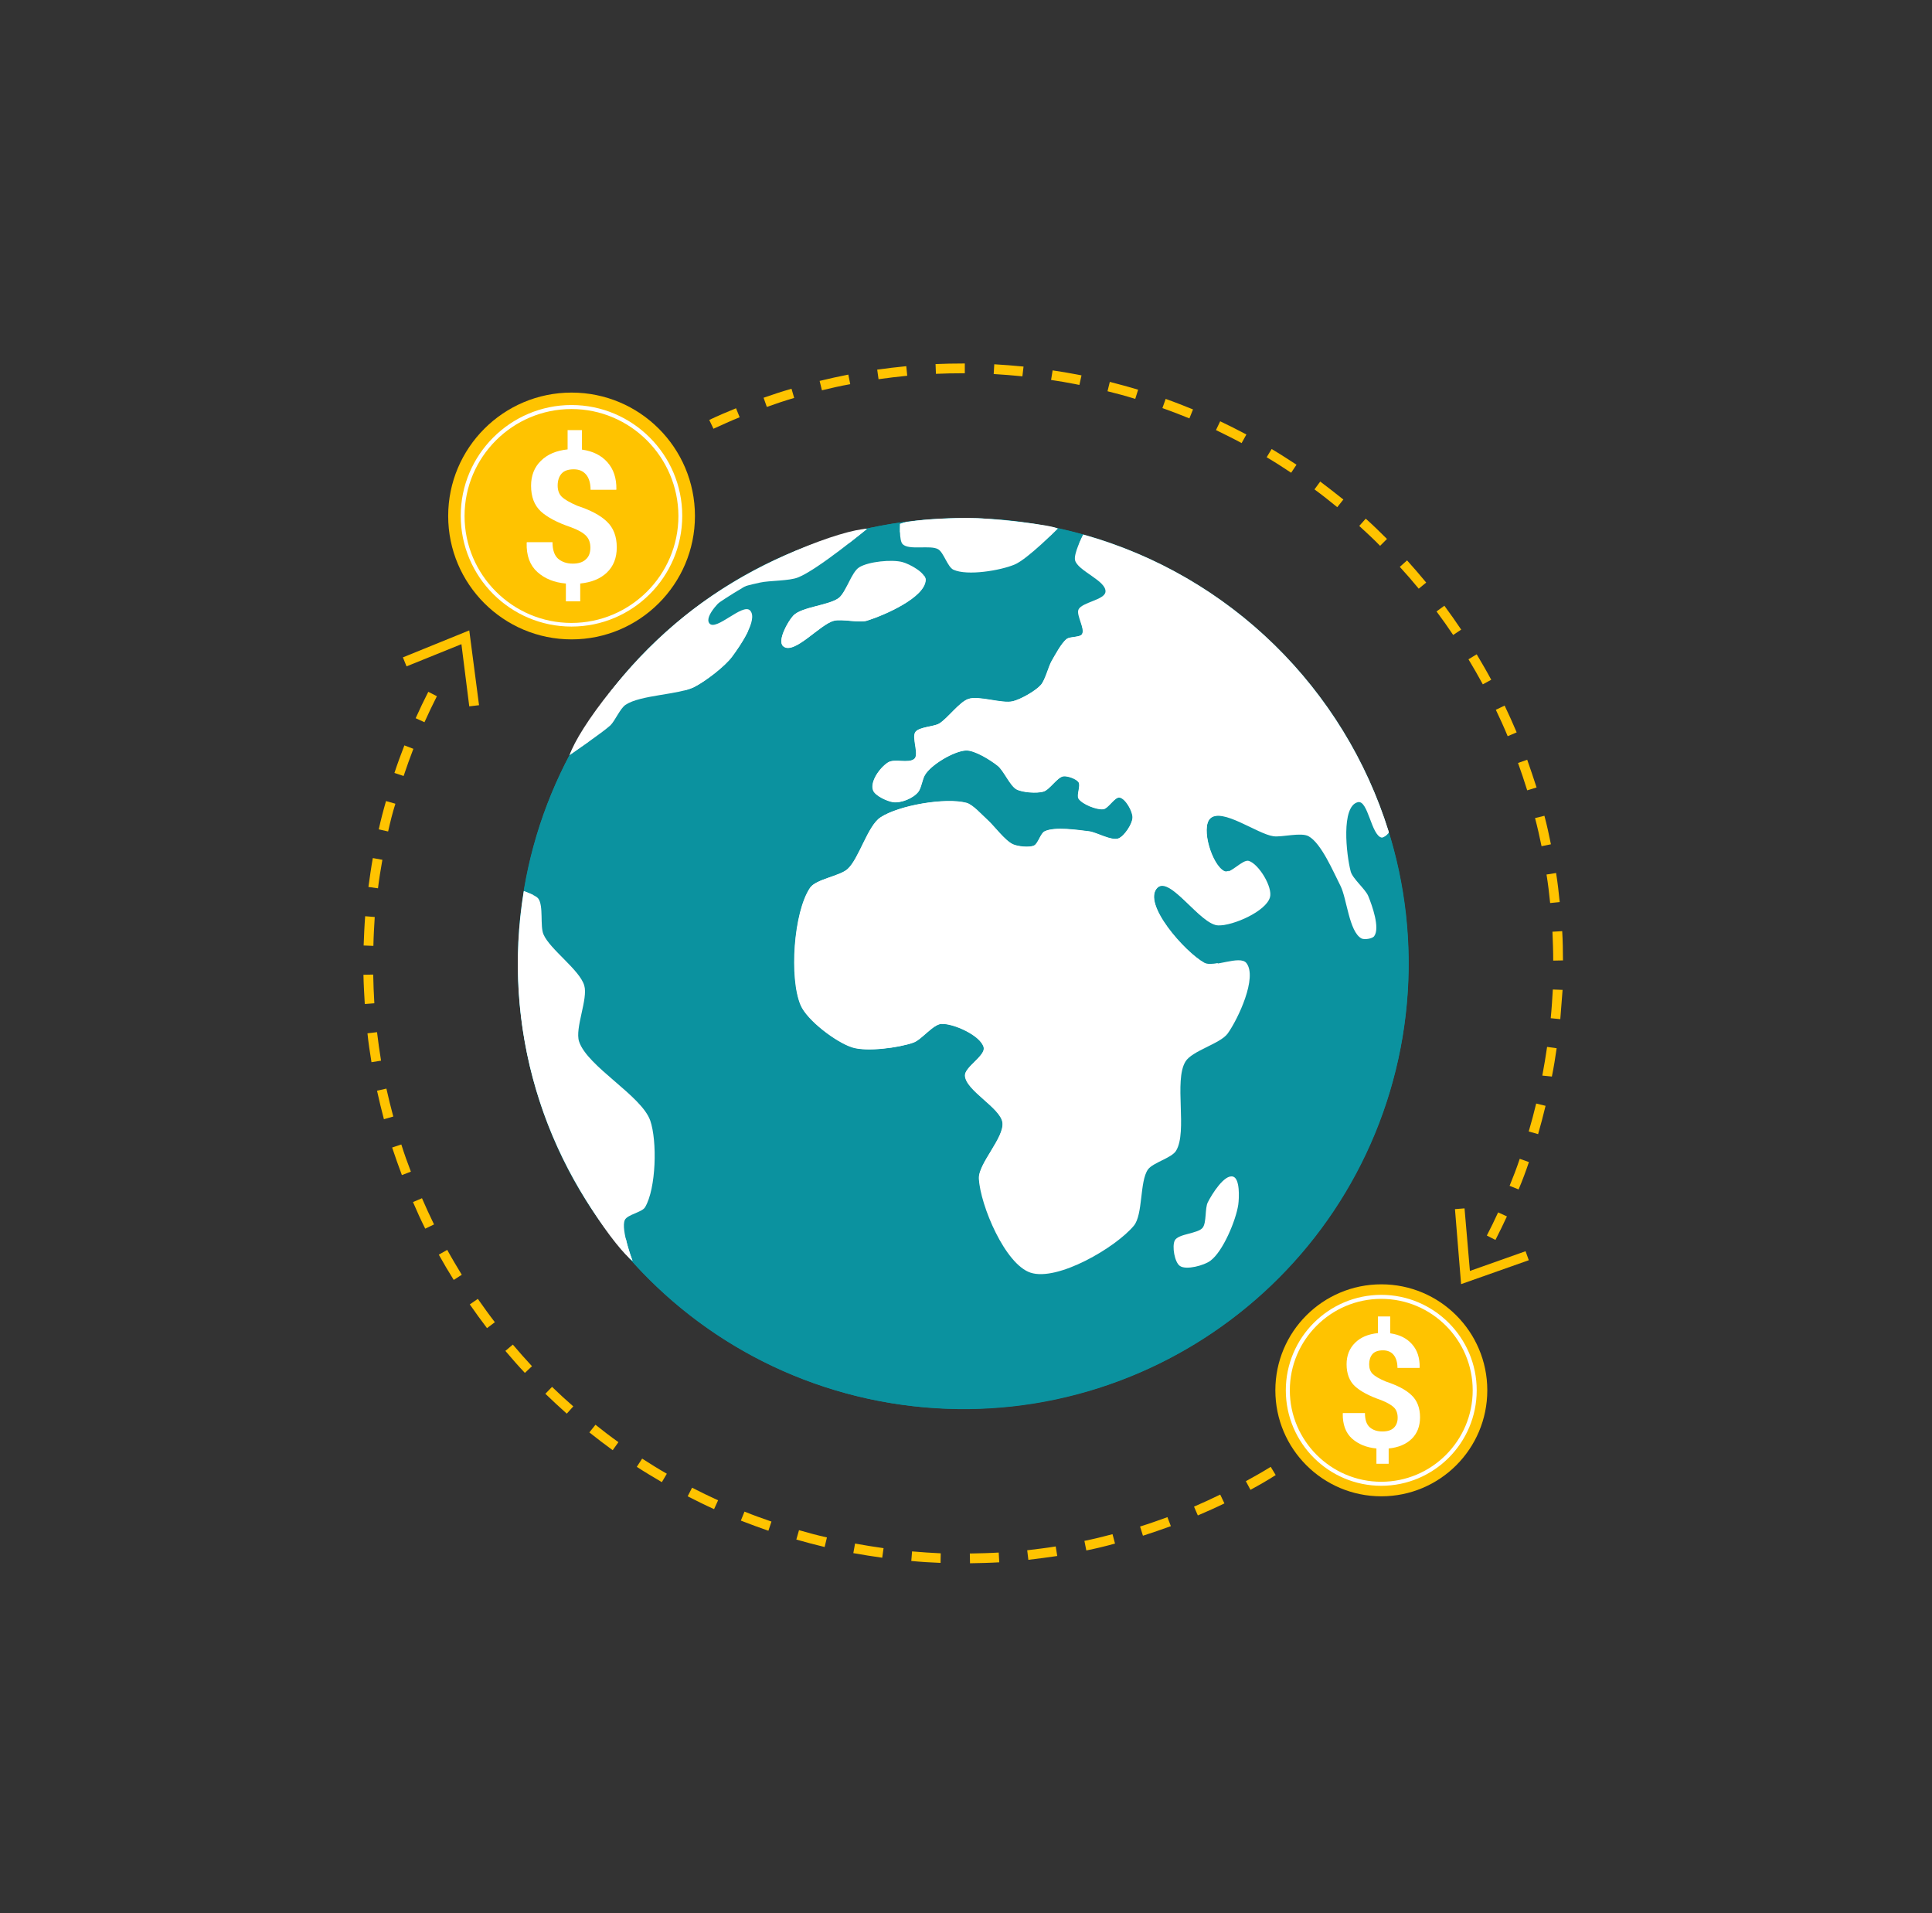 <svg width="101" height="100" viewBox="0 0 101 100" fill="none" xmlns="http://www.w3.org/2000/svg">
<rect x="0" y="0" width="101" height="100" fill="#333333" stroke="none"/>
<path d="M52.853 73.505C65.636 72.123 74.878 60.64 73.496 47.857C72.114 35.074 60.631 25.832 47.848 27.215C35.066 28.597 25.824 40.08 27.206 52.862C28.588 65.645 40.071 74.887 52.853 73.505Z" fill="#0B929F"/>
<path d="M59.542 57.42C65.791 51.172 65.791 41.041 59.542 34.793C53.294 28.545 43.163 28.545 36.915 34.793C30.667 41.041 30.667 51.172 36.915 57.42C43.163 63.669 53.294 63.669 59.542 57.42Z" fill="#0B929F"/>
<path d="M54.754 27.5C42.124 25.07 29.924 33.34 27.494 45.97C25.064 58.6 33.334 70.8 45.964 73.23C58.594 75.66 70.794 67.39 73.224 54.76C75.644 42.13 67.374 29.93 54.754 27.5ZM72.714 54.66C70.344 67.01 58.404 75.1 46.054 72.72C33.704 70.35 25.614 58.41 27.994 46.06C30.364 33.71 42.304 25.62 54.654 28C67.004 30.37 75.094 42.31 72.714 54.66Z" fill="#0B929F"/>
<path d="M32.663 63.77C32.793 63.48 33.563 63.37 33.723 63.1C34.303 62.12 34.363 59.64 33.993 58.57C33.533 57.26 30.713 55.76 30.273 54.44C30.043 53.74 30.753 52.21 30.543 51.51C30.303 50.69 28.753 49.63 28.413 48.84C28.223 48.41 28.423 47.36 28.143 46.97C28.033 46.81 27.513 46.63 27.383 46.58C26.203 53.74 28.433 60.72 32.933 65.8C33.023 65.86 33.063 65.9 33.063 65.9C33.063 65.9 32.443 64.26 32.663 63.77Z" fill="white"/>
<path d="M32.703 36.84C33.473 36.32 35.463 36.32 36.293 35.91C36.863 35.62 37.913 34.83 38.283 34.31C38.663 33.79 39.653 32.38 39.213 31.91C38.833 31.5 37.423 33.02 37.083 32.58C36.793 32.2 37.763 31.27 38.143 30.98C38.473 30.72 39.333 30.54 39.733 30.45C40.223 30.34 41.263 30.37 41.723 30.18C42.743 29.78 45.313 27.65 45.313 27.65C45.313 27.65 45.283 27.65 45.243 27.65C38.663 29.13 32.963 33.44 29.773 39.47C30.063 39.27 31.463 38.31 31.903 37.92C32.153 37.68 32.423 37.02 32.703 36.84Z" fill="white"/>
<path d="M47.186 28.44C47.516 28.78 48.646 28.47 49.046 28.71C49.336 28.88 49.536 29.64 49.846 29.78C50.576 30.11 52.296 29.82 53.036 29.51C53.716 29.23 55.296 27.63 55.296 27.63C55.296 27.63 55.286 27.62 55.256 27.61C55.086 27.57 54.916 27.54 54.756 27.51C52.256 27.03 49.776 26.97 47.376 27.28C47.266 27.31 47.166 27.35 47.056 27.39C47.056 27.37 46.996 28.25 47.186 28.44Z" fill="white"/>
<path d="M45.32 32.44C46.21 32.16 48.35 31.24 48.38 30.31C48.39 29.93 47.55 29.48 47.18 29.38C46.63 29.23 45.41 29.35 44.92 29.65C44.51 29.9 44.23 30.95 43.86 31.25C43.36 31.65 41.91 31.72 41.47 32.18C41.18 32.49 40.62 33.5 40.94 33.78C41.5 34.27 42.87 32.62 43.6 32.45C44.01 32.34 44.91 32.57 45.32 32.44Z" fill="white"/>
<path d="M56.201 29.28C56.331 29.84 57.861 30.36 57.791 30.94C57.741 31.36 56.551 31.48 56.381 31.86C56.251 32.16 56.741 32.87 56.561 33.15C56.451 33.33 55.931 33.27 55.761 33.4C55.481 33.61 55.141 34.26 54.961 34.57C54.801 34.86 54.631 35.55 54.411 35.8C54.131 36.12 53.351 36.56 52.941 36.66C52.371 36.8 51.161 36.35 50.611 36.54C50.141 36.7 49.511 37.58 49.081 37.83C48.801 37.99 48.051 38 47.851 38.26C47.641 38.54 48.061 39.45 47.791 39.67C47.481 39.93 46.751 39.64 46.411 39.86C45.991 40.13 45.461 40.86 45.641 41.32C45.751 41.6 46.381 41.89 46.681 41.93C47.101 41.99 47.741 41.73 48.001 41.39C48.151 41.2 48.211 40.73 48.341 40.52C48.651 39.98 49.861 39.26 50.491 39.23C50.951 39.21 51.791 39.74 52.151 40.03C52.461 40.27 52.791 41.07 53.131 41.26C53.441 41.43 54.201 41.48 54.541 41.38C54.861 41.29 55.261 40.63 55.581 40.58C55.791 40.55 56.261 40.71 56.381 40.89C56.501 41.07 56.261 41.57 56.381 41.75C56.571 42.04 57.321 42.34 57.671 42.3C57.931 42.27 58.271 41.64 58.531 41.69C58.841 41.75 59.211 42.42 59.201 42.73C59.201 43.06 58.771 43.71 58.461 43.83C58.091 43.97 57.321 43.51 56.931 43.46C56.351 43.39 55.121 43.2 54.601 43.46C54.391 43.56 54.261 44.1 54.051 44.2C53.801 44.32 53.201 44.25 52.951 44.14C52.521 43.95 51.951 43.16 51.601 42.85C51.341 42.62 50.851 42.06 50.511 41.97C49.411 41.68 46.971 42.1 46.021 42.73C45.351 43.17 44.901 44.89 44.301 45.43C43.891 45.8 42.641 45.96 42.341 46.41C41.481 47.69 41.251 51.13 41.851 52.54C42.191 53.34 43.721 54.49 44.551 54.75C45.311 54.99 46.981 54.77 47.741 54.5C48.161 54.36 48.771 53.54 49.211 53.52C49.841 53.49 51.271 54.13 51.421 54.75C51.521 55.18 50.421 55.78 50.441 56.22C50.471 57 52.291 57.9 52.401 58.67C52.511 59.46 51.131 60.82 51.171 61.61C51.251 63.01 52.541 66.08 53.871 66.52C55.281 66.99 58.321 65.21 59.271 64.07C59.761 63.49 59.571 61.75 60.011 61.13C60.261 60.77 61.251 60.53 61.481 60.15C62.091 59.15 61.361 56.49 61.971 55.49C62.311 54.92 63.791 54.56 64.181 54.02C64.731 53.25 65.741 51.09 65.161 50.34C64.821 49.9 63.431 50.61 62.951 50.34C61.941 49.78 59.681 47.24 60.501 46.41C61.161 45.75 62.751 48.35 63.691 48.37C64.461 48.39 66.181 47.64 66.391 46.9C66.541 46.37 65.811 45.17 65.291 45C64.961 44.89 64.321 45.71 64.001 45.55C63.361 45.24 62.761 43.29 63.261 42.79C63.871 42.19 65.721 43.59 66.571 43.71C67.031 43.77 68.011 43.49 68.411 43.71C69.081 44.08 69.721 45.61 70.071 46.29C70.411 46.95 70.521 48.69 71.171 49.05C71.321 49.13 71.741 49.07 71.841 48.93C72.151 48.5 71.731 47.33 71.531 46.84C71.381 46.47 70.711 45.93 70.611 45.55C70.381 44.67 70.101 42.15 70.981 41.93C71.521 41.79 71.681 43.67 72.231 43.78C72.341 43.8 72.601 43.53 72.601 43.53C72.601 43.53 72.601 43.51 72.591 43.48C70.301 36.13 64.421 30.13 56.621 27.96C56.571 28.05 56.121 28.95 56.201 29.28Z" fill="white"/>
<path d="M64.463 61.5C64.823 61.61 64.783 62.6 64.733 62.97C64.613 63.78 63.933 65.42 63.273 65.9C62.953 66.14 62.013 66.4 61.683 66.17C61.403 65.98 61.263 65.14 61.413 64.84C61.593 64.48 62.623 64.49 62.873 64.17C63.083 63.9 62.983 63.14 63.143 62.84C63.353 62.42 64.013 61.36 64.463 61.5Z" fill="white"/>
<path d="M38.286 34.3C38.496 34.02 38.876 33.48 39.116 32.97C37.856 33.85 36.726 34.9 35.766 36.09C35.966 36.04 36.146 35.98 36.286 35.91C36.866 35.62 37.906 34.82 38.286 34.3Z" fill="white"/>
<path d="M43.867 31.24C43.367 31.64 41.917 31.71 41.477 32.17C41.187 32.48 40.627 33.49 40.947 33.77C41.507 34.26 42.877 32.61 43.607 32.44C44.027 32.34 44.927 32.57 45.337 32.44C46.227 32.16 48.367 31.24 48.397 30.31C48.397 30.25 48.377 30.19 48.337 30.12C48.307 30.12 48.277 30.12 48.237 30.12C46.877 30.12 45.557 30.29 44.297 30.61C44.157 30.87 44.017 31.11 43.867 31.24Z" fill="white"/>
<path d="M56.577 33.14C56.467 33.32 55.947 33.26 55.777 33.39C55.497 33.6 55.157 34.25 54.977 34.56C54.817 34.85 54.647 35.54 54.427 35.79C54.147 36.11 53.367 36.55 52.957 36.65C52.387 36.79 51.177 36.34 50.627 36.53C50.157 36.69 49.527 37.57 49.097 37.82C48.817 37.98 48.067 37.99 47.867 38.25C47.657 38.53 48.077 39.44 47.807 39.66C47.497 39.92 46.767 39.63 46.427 39.85C46.007 40.12 45.477 40.85 45.657 41.31C45.767 41.59 46.397 41.88 46.697 41.92C47.117 41.98 47.757 41.72 48.017 41.38C48.167 41.19 48.227 40.72 48.357 40.51C48.667 39.97 49.877 39.25 50.507 39.22C50.967 39.2 51.807 39.73 52.167 40.02C52.477 40.26 52.807 41.06 53.147 41.25C53.457 41.42 54.217 41.47 54.557 41.37C54.877 41.28 55.277 40.62 55.597 40.57C55.807 40.54 56.277 40.7 56.397 40.88C56.517 41.06 56.277 41.56 56.397 41.74C56.587 42.03 57.337 42.33 57.687 42.29C57.947 42.26 58.287 41.63 58.547 41.68C58.857 41.74 59.227 42.41 59.217 42.72C59.217 43.05 58.787 43.7 58.477 43.82C58.107 43.96 57.337 43.5 56.947 43.45C56.367 43.38 55.137 43.19 54.617 43.45C54.407 43.55 54.277 44.09 54.067 44.19C53.817 44.31 53.217 44.24 52.967 44.13C52.537 43.94 51.967 43.15 51.617 42.84C51.357 42.61 50.867 42.05 50.527 41.96C49.427 41.67 46.987 42.09 46.037 42.72C45.367 43.16 44.917 44.88 44.317 45.42C43.907 45.79 42.657 45.95 42.357 46.4C41.497 47.68 41.267 51.12 41.867 52.53C42.207 53.33 43.737 54.48 44.567 54.74C45.327 54.98 46.997 54.76 47.757 54.49C48.177 54.35 48.787 53.53 49.227 53.51C49.857 53.48 51.287 54.12 51.437 54.74C51.537 55.17 50.437 55.77 50.457 56.21C50.487 56.99 52.307 57.89 52.417 58.66C52.527 59.45 51.147 60.81 51.187 61.6C51.187 61.67 51.197 61.75 51.207 61.83C57.237 60.7 62.067 56.19 63.667 50.34C63.377 50.39 63.117 50.41 62.957 50.32C61.947 49.76 59.687 47.22 60.507 46.39C61.167 45.73 62.757 48.33 63.697 48.35C63.807 48.35 63.937 48.34 64.087 48.31C64.187 47.59 64.237 46.85 64.237 46.11C64.237 45.91 64.237 45.72 64.227 45.52C64.147 45.55 64.067 45.56 64.007 45.53C63.367 45.22 62.767 43.27 63.267 42.77C63.407 42.63 63.617 42.6 63.857 42.63C62.897 38.29 60.167 34.61 56.467 32.39C56.557 32.68 56.677 32.98 56.577 33.14Z" fill="white"/>
<path d="M32.724 64.77C28.744 59.9 26.804 53.42 27.874 46.78C27.694 46.69 27.474 46.61 27.394 46.58C26.804 50.32 27.034 54.07 28.314 57.83C29.644 61.76 32.284 65.36 33.074 65.9C33.064 65.9 32.854 65.34 32.724 64.77Z" fill="white"/>
<path d="M44.411 28.37C44.941 27.96 45.331 27.64 45.331 27.64C44.091 27.67 39.671 29.25 36.281 31.82C32.941 34.36 30.231 38.11 29.781 39.46C29.921 39.36 30.311 39.09 30.731 38.79C33.761 33.64 38.711 29.92 44.411 28.37Z" fill="white"/>
<path d="M47.047 27.82C49.637 27.44 52.267 27.51 54.867 28.04C55.117 27.8 55.287 27.63 55.287 27.63C54.947 27.41 51.927 27.13 51.477 27.11C50.747 27.02 47.867 27.1 47.047 27.38C47.057 27.37 47.047 27.58 47.047 27.82Z" fill="white"/>
<path d="M56.414 28.41C64.124 30.53 69.924 36.46 72.144 43.73C72.324 43.84 72.624 43.57 72.594 43.46C70.264 35.98 64.294 30.08 56.634 27.94C56.604 27.99 56.514 28.18 56.414 28.41Z" fill="white"/>
<path d="M50.71 81.71L50.7 81.2C51.2 81.19 51.71 81.18 52.21 81.15L52.24 81.66C51.73 81.69 51.22 81.7 50.71 81.71ZM49.17 81.69C48.66 81.67 48.15 81.64 47.64 81.59L47.68 81.09C48.18 81.13 48.69 81.17 49.18 81.19L49.17 81.69ZM53.76 81.53L53.7 81.03C54.2 80.97 54.7 80.91 55.19 80.83L55.27 81.33C54.78 81.4 54.27 81.47 53.76 81.53ZM46.12 81.42C45.62 81.35 45.11 81.27 44.61 81.18L44.7 80.68C45.2 80.77 45.69 80.85 46.19 80.92L46.12 81.42ZM56.79 81.04L56.69 80.54C57.18 80.44 57.67 80.32 58.16 80.19L58.29 80.68C57.79 80.82 57.29 80.94 56.79 81.04ZM43.11 80.86C42.61 80.74 42.12 80.61 41.63 80.47L41.77 79.98C42.25 80.12 42.74 80.25 43.23 80.36L43.11 80.86ZM59.75 80.27L59.6 79.79C60.08 79.64 60.56 79.47 61.03 79.3L61.21 79.77C60.72 79.95 60.24 80.11 59.75 80.27ZM40.17 80.01C39.69 79.84 39.21 79.67 38.73 79.48L38.92 79.01C39.39 79.2 39.86 79.37 40.33 79.53L40.17 80.01ZM62.62 79.21L62.42 78.75C62.88 78.55 63.34 78.34 63.79 78.12L64.01 78.58C63.56 78.8 63.09 79.01 62.62 79.21ZM37.33 78.88C36.86 78.67 36.4 78.44 35.95 78.21L36.18 77.76C36.63 77.99 37.08 78.21 37.54 78.42L37.33 78.88ZM65.37 77.87L65.13 77.42C65.57 77.18 66.01 76.93 66.43 76.67L66.69 77.1C66.27 77.37 65.82 77.63 65.37 77.87ZM34.6 77.47C34.16 77.21 33.72 76.95 33.29 76.67L33.57 76.24C33.99 76.51 34.42 76.78 34.86 77.03L34.6 77.47ZM32.03 75.8C31.62 75.5 31.21 75.19 30.81 74.87L31.13 74.47C31.52 74.78 31.92 75.09 32.33 75.38L32.03 75.8ZM29.63 73.89C29.25 73.55 28.87 73.2 28.51 72.85L28.86 72.49C29.22 72.84 29.59 73.18 29.97 73.51L29.63 73.89ZM27.44 71.76C27.09 71.39 26.75 71 26.42 70.61L26.81 70.28C27.13 70.66 27.47 71.04 27.81 71.41L27.44 71.76ZM25.46 69.42C25.15 69.01 24.85 68.6 24.56 68.18L24.98 67.89C25.27 68.3 25.56 68.71 25.87 69.11L25.46 69.42ZM23.72 66.9C23.45 66.47 23.19 66.03 22.94 65.58L23.38 65.33C23.62 65.77 23.88 66.2 24.14 66.63L23.72 66.9ZM22.23 64.22C22 63.76 21.79 63.3 21.59 62.83L22.06 62.63C22.26 63.09 22.47 63.55 22.69 64L22.23 64.22ZM21.01 61.42C20.83 60.94 20.66 60.46 20.5 59.98L20.98 59.82C21.13 60.3 21.3 60.77 21.48 61.24L21.01 61.42ZM20.07 58.5C19.94 58.01 19.82 57.51 19.71 57.01L20.2 56.9C20.31 57.39 20.43 57.88 20.56 58.36L20.07 58.5ZM19.42 55.52C19.34 55.02 19.26 54.51 19.21 54.01L19.71 53.95C19.77 54.45 19.84 54.95 19.92 55.44L19.42 55.52ZM19.07 52.48C19.04 51.97 19.01 51.46 19 50.95L19.51 50.94C19.52 51.44 19.54 51.94 19.57 52.44L19.07 52.48ZM19.52 49.44L19.01 49.42C19.03 48.91 19.05 48.4 19.09 47.89L19.59 47.93C19.56 48.43 19.53 48.93 19.52 49.44ZM19.76 46.43L19.26 46.36C19.33 45.86 19.4 45.35 19.49 44.85L19.99 44.94C19.9 45.44 19.82 45.94 19.76 46.43ZM20.29 43.46L19.8 43.35C19.91 42.85 20.04 42.35 20.18 41.87L20.67 42.01C20.52 42.48 20.4 42.97 20.29 43.46ZM21.1 40.56L20.62 40.4C20.78 39.91 20.96 39.43 21.14 38.96L21.61 39.14C21.43 39.61 21.26 40.08 21.1 40.56ZM22.19 37.75L21.73 37.54C21.94 37.07 22.16 36.61 22.39 36.16L22.84 36.39C22.61 36.84 22.4 37.29 22.19 37.75Z" fill="#FFC300"/>
<path d="M78.178 64.81L77.728 64.58C77.938 64.18 78.128 63.78 78.318 63.37L78.778 63.58C78.588 63.99 78.388 64.4 78.178 64.81ZM79.388 62.17L78.918 61.98C79.108 61.52 79.288 61.05 79.448 60.57L79.928 60.74C79.768 61.22 79.588 61.7 79.388 62.17ZM80.408 59.28L79.918 59.14C80.058 58.66 80.188 58.18 80.308 57.68L80.798 57.8C80.678 58.3 80.548 58.79 80.408 59.28ZM81.128 56.27L80.628 56.22C80.728 55.69 80.808 55.2 80.878 54.72L81.378 54.79C81.308 55.28 81.228 55.78 81.128 56.27ZM81.568 53.27L81.068 53.22C81.118 52.72 81.148 52.22 81.178 51.72L81.688 51.74C81.648 52.25 81.608 52.76 81.568 53.27ZM81.198 50.21C81.198 49.71 81.178 49.2 81.158 48.7L81.668 48.67C81.698 49.18 81.708 49.69 81.708 50.2L81.198 50.21ZM81.038 47.2C80.988 46.7 80.928 46.2 80.848 45.71L81.348 45.63C81.428 46.13 81.488 46.64 81.538 47.15L81.038 47.2ZM80.588 44.23C80.488 43.74 80.378 43.25 80.248 42.76L80.738 42.64C80.868 43.13 80.978 43.63 81.078 44.13L80.588 44.23ZM79.838 41.31C79.688 40.83 79.528 40.35 79.358 39.88L79.838 39.71C80.008 40.19 80.168 40.67 80.328 41.16L79.838 41.31ZM78.818 38.48C78.628 38.02 78.418 37.56 78.198 37.1L78.658 36.88C78.878 37.34 79.088 37.81 79.288 38.28L78.818 38.48ZM77.518 35.77C77.278 35.33 77.028 34.89 76.768 34.46L77.198 34.2C77.458 34.64 77.718 35.08 77.958 35.53L77.518 35.77ZM75.968 33.19C75.688 32.77 75.398 32.36 75.098 31.96L75.508 31.66C75.808 32.07 76.108 32.49 76.388 32.91L75.968 33.19ZM74.168 30.77C73.848 30.38 73.518 30 73.178 29.63L73.558 29.29C73.898 29.67 74.238 30.06 74.558 30.45L74.168 30.77ZM72.148 28.53C71.798 28.17 71.428 27.83 71.058 27.49L71.398 27.11C71.778 27.45 72.148 27.81 72.508 28.17L72.148 28.53ZM69.908 26.51C69.518 26.19 69.128 25.88 68.718 25.58L69.018 25.17C69.428 25.48 69.828 25.79 70.228 26.11L69.908 26.51ZM67.498 24.71C67.078 24.43 66.658 24.16 66.218 23.9L66.478 23.47C66.918 23.73 67.348 24.01 67.778 24.29L67.498 24.71ZM64.908 23.16C64.468 22.92 64.018 22.7 63.568 22.48L63.788 22.02C64.248 22.24 64.708 22.47 65.158 22.71L64.908 23.16ZM37.298 22.41L37.078 21.95C37.538 21.73 38.008 21.53 38.478 21.34L38.668 21.81C38.218 21.99 37.758 22.2 37.298 22.41ZM62.178 21.87C61.718 21.68 61.248 21.5 60.768 21.33L60.938 20.85C61.418 21.02 61.898 21.21 62.368 21.4L62.178 21.87ZM40.088 21.27L39.918 20.79C40.398 20.62 40.888 20.46 41.378 20.32L41.518 20.8C41.038 20.94 40.558 21.1 40.088 21.27ZM59.348 20.85C58.868 20.7 58.388 20.57 57.898 20.45L58.018 19.96C58.518 20.09 59.008 20.22 59.498 20.37L59.348 20.85ZM42.968 20.4L42.848 19.91C43.338 19.79 43.838 19.68 44.348 19.58L44.448 20.08C43.948 20.17 43.458 20.28 42.968 20.4ZM56.428 20.12L56.178 20.07C55.768 19.99 55.358 19.92 54.948 19.86L55.028 19.36C55.448 19.42 55.858 19.49 56.278 19.57L56.538 19.62L56.428 20.12ZM45.928 19.82L45.858 19.32C46.358 19.25 46.868 19.19 47.378 19.14L47.428 19.64C46.928 19.69 46.428 19.75 45.928 19.82ZM53.448 19.67C52.948 19.62 52.448 19.58 51.948 19.55L51.978 19.04C52.488 19.07 52.998 19.11 53.508 19.16L53.448 19.67ZM48.928 19.54L48.908 19.03C49.378 19.01 49.848 19 50.318 19H50.438V19.51H50.318C49.848 19.51 49.388 19.52 48.928 19.54Z" fill="#FFC300"/>
<path d="M36.33 26.97C36.33 30.53 33.44 33.42 29.88 33.42C26.32 33.42 23.43 30.53 23.43 26.97C23.43 23.41 26.32 20.52 29.88 20.52C33.44 20.52 36.33 23.4 36.33 26.97Z" fill="#FFC300"/>
<path d="M30.863 28.63C30.863 28.37 30.793 28.17 30.643 28.01C30.493 27.85 30.233 27.7 29.853 27.56C29.143 27.32 28.613 27.04 28.273 26.73C27.933 26.41 27.763 25.97 27.763 25.39C27.763 24.86 27.933 24.42 28.273 24.09C28.613 23.75 29.083 23.55 29.673 23.49V22.48H30.423V23.5C30.993 23.58 31.433 23.8 31.753 24.16C32.073 24.52 32.233 24.99 32.223 25.58L32.213 25.6H30.873C30.873 25.26 30.793 24.99 30.643 24.81C30.483 24.62 30.273 24.53 29.993 24.53C29.693 24.53 29.483 24.61 29.353 24.76C29.223 24.91 29.153 25.12 29.153 25.38C29.153 25.62 29.223 25.82 29.363 25.96C29.503 26.1 29.773 26.26 30.163 26.43C30.863 26.66 31.383 26.93 31.723 27.26C32.073 27.59 32.243 28.04 32.243 28.61C32.243 29.16 32.073 29.59 31.733 29.92C31.393 30.25 30.923 30.44 30.333 30.5V31.43H29.583V30.5C28.983 30.45 28.483 30.25 28.093 29.9C27.703 29.55 27.513 29.04 27.533 28.37L27.543 28.34H28.883C28.883 28.74 28.983 29.03 29.173 29.2C29.373 29.37 29.623 29.46 29.943 29.46C30.253 29.46 30.483 29.38 30.633 29.23C30.783 29.1 30.863 28.89 30.863 28.63Z" fill="white"/>
<path d="M29.876 32.75C26.686 32.75 24.086 30.15 24.086 26.96C24.086 23.77 26.686 21.17 29.876 21.17C33.066 21.17 35.666 23.77 35.666 26.96C35.666 30.16 33.066 32.75 29.876 32.75ZM29.876 21.38C26.796 21.38 24.286 23.89 24.286 26.97C24.286 30.05 26.796 32.56 29.876 32.56C32.956 32.56 35.466 30.05 35.466 26.97C35.456 23.89 32.956 21.38 29.876 21.38Z" fill="white"/>
<path d="M77.752 72.67C77.752 75.73 75.272 78.21 72.212 78.21C69.152 78.21 66.672 75.73 66.672 72.67C66.672 69.61 69.152 67.13 72.212 67.13C75.272 67.13 77.752 69.61 77.752 72.67Z" fill="#FFC300"/>
<path d="M73.066 74.1C73.066 73.88 73.006 73.7 72.876 73.57C72.746 73.44 72.526 73.31 72.196 73.18C71.586 72.97 71.136 72.73 70.836 72.46C70.546 72.19 70.396 71.8 70.396 71.31C70.396 70.85 70.546 70.48 70.836 70.19C71.126 69.9 71.526 69.73 72.036 69.68V68.81H72.676V69.69C73.166 69.76 73.546 69.95 73.816 70.26C74.096 70.57 74.226 70.98 74.216 71.48L74.206 71.5H73.056C73.056 71.21 72.986 70.98 72.856 70.82C72.726 70.66 72.536 70.58 72.296 70.58C72.046 70.58 71.856 70.65 71.746 70.78C71.636 70.91 71.576 71.09 71.576 71.31C71.576 71.52 71.636 71.69 71.756 71.81C71.876 71.93 72.106 72.07 72.446 72.21C73.046 72.41 73.496 72.64 73.786 72.92C74.086 73.2 74.236 73.59 74.236 74.08C74.236 74.55 74.086 74.93 73.796 75.21C73.506 75.49 73.106 75.66 72.596 75.71V76.51H71.956V75.71C71.436 75.66 71.016 75.49 70.676 75.19C70.346 74.89 70.186 74.45 70.196 73.88L70.206 73.86H71.356C71.356 74.2 71.436 74.45 71.606 74.6C71.776 74.75 71.996 74.82 72.266 74.82C72.536 74.82 72.726 74.76 72.866 74.63C72.996 74.5 73.066 74.33 73.066 74.1Z" fill="white"/>
<path d="M72.209 77.66C69.459 77.66 67.219 75.42 67.219 72.67C67.219 69.92 69.459 67.68 72.209 67.68C74.959 67.68 77.199 69.92 77.199 72.67C77.199 75.42 74.959 77.66 72.209 77.66ZM72.209 67.89C69.569 67.89 67.429 70.04 67.429 72.67C67.429 75.3 69.579 77.45 72.209 77.45C74.849 77.45 76.989 75.3 76.989 72.67C76.989 70.04 74.849 67.89 72.209 67.89Z" fill="white"/>
<path d="M24.532 36.92L24.122 33.67L21.253 34.83L21.062 34.36L24.532 32.95L25.043 36.86L24.532 36.92Z" fill="#FFC300"/>
<path d="M76.382 67.12L76.062 63.2L76.562 63.16L76.843 66.43L79.752 65.4L79.922 65.87L76.382 67.12Z" fill="#FFC300"/>
</svg>
